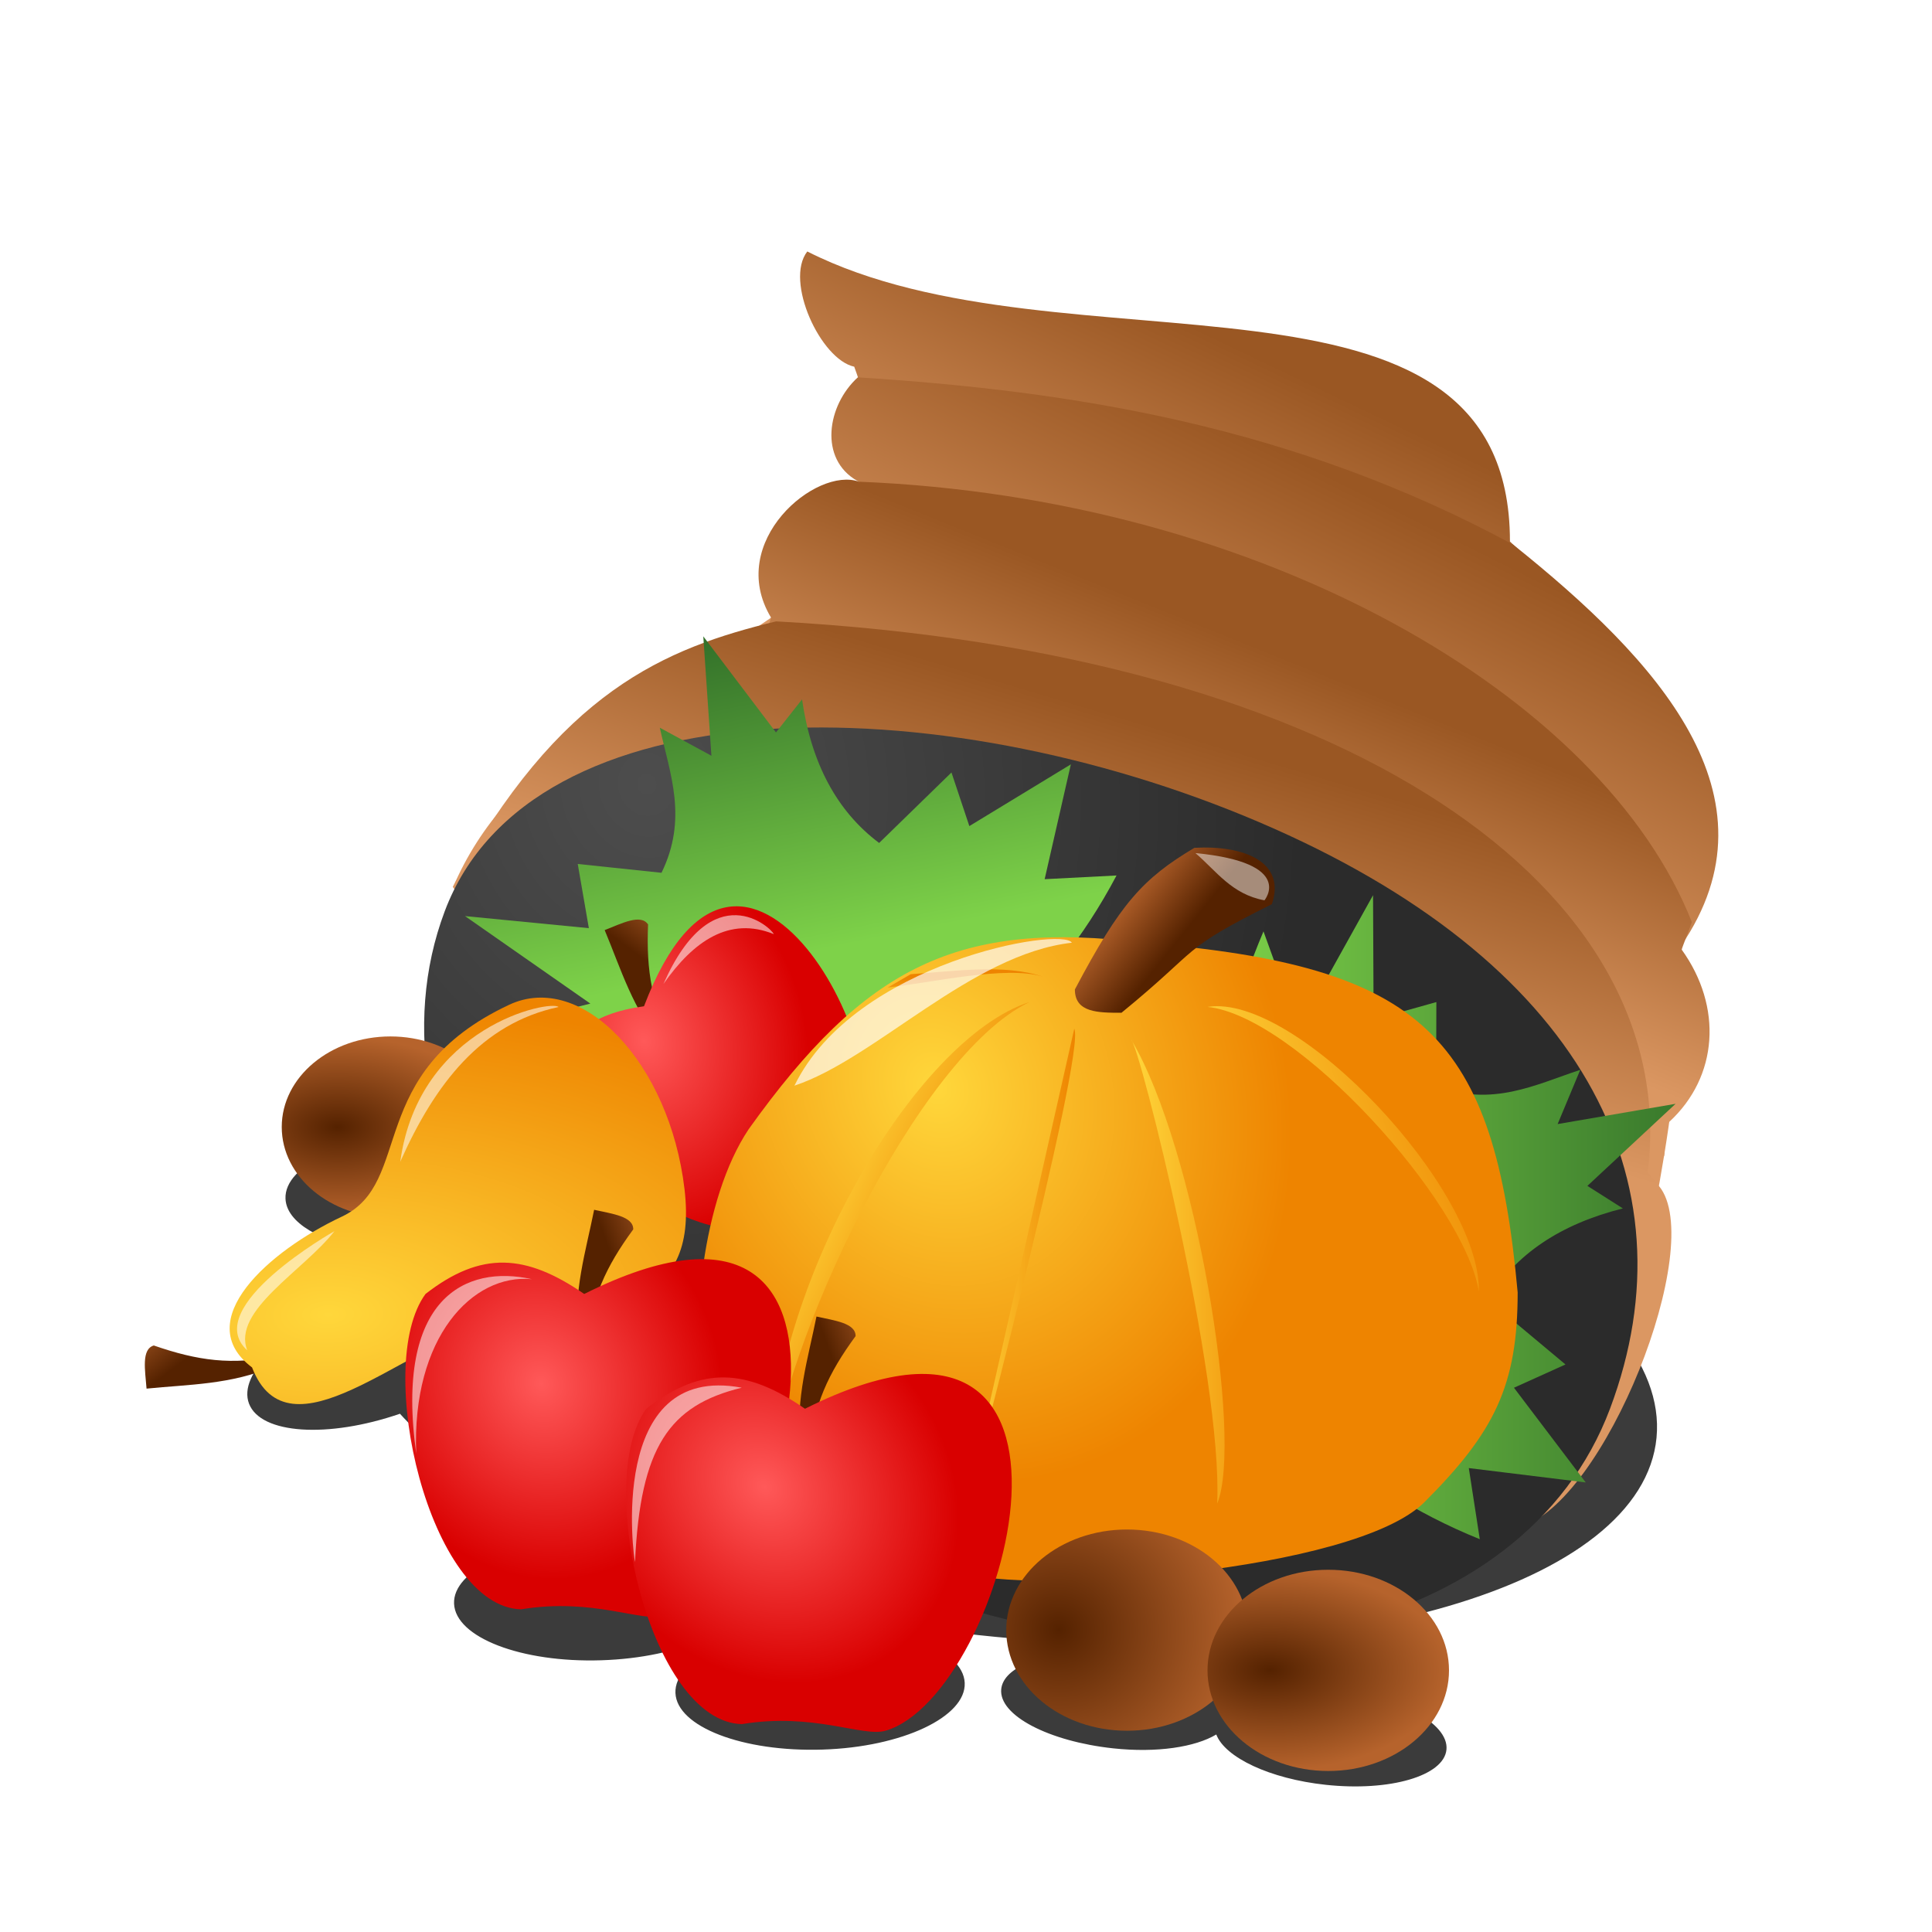 <?xml version="1.0" encoding="UTF-8" standalone="no"?>
<!-- Created with Inkscape (http://www.inkscape.org/) -->

<svg
   xmlns:dc="http://purl.org/dc/elements/1.1/"
   xmlns:cc="http://creativecommons.org/ns#"
   xmlns:rdf="http://www.w3.org/1999/02/22-rdf-syntax-ns#"
   xmlns:svg="http://www.w3.org/2000/svg"
   xmlns="http://www.w3.org/2000/svg"
   xmlns:xlink="http://www.w3.org/1999/xlink"
   xmlns:sodipodi="http://sodipodi.sourceforge.net/DTD/sodipodi-0.dtd"
   xmlns:inkscape="http://www.inkscape.org/namespaces/inkscape"
   width="48"
   height="48"
   id="svg2"
   version="1.1"
   inkscape:version="0.47 r22583"
   sodipodi:docname="thanksgiving03.svg"
   
   inkscape:export-xdpi="89.949997"
   inkscape:export-ydpi="89.949997">
  <defs
     id="defs4">
    <linearGradient
       id="linearGradient3115">
      <stop
         style="stop-color:#4d4d4d;stop-opacity:1;"
         offset="0"
         id="stop3117" />
      <stop
         style="stop-color:#2b2b2b;stop-opacity:1;"
         offset="1"
         id="stop3119" />
    </linearGradient>
    <linearGradient
       id="linearGradient3679">
      <stop
         style="stop-color:#552200;stop-opacity:1;"
         offset="0"
         id="stop3681" />
      <stop
         style="stop-color:#b6632c;stop-opacity:1;"
         offset="1"
         id="stop3683" />
    </linearGradient>
    <linearGradient
       id="linearGradient3669">
      <stop
         style="stop-color:#ffd73b;stop-opacity:1;"
         offset="0"
         id="stop3671" />
      <stop
         style="stop-color:#ee8400;stop-opacity:1;"
         offset="1"
         id="stop3673" />
    </linearGradient>
    <filter
       inkscape:collect="always"
       id="filter3798"
       x="-0.155"
       width="1.309"
       y="-0.241"
       height="1.482">
      <feGaussianBlur
         inkscape:collect="always"
         stdDeviation="0.204"
         id="feGaussianBlur3800" />
    </filter>
    <filter
       inkscape:collect="always"
       id="filter3812">
      <feGaussianBlur
         inkscape:collect="always"
         stdDeviation="0.24"
         id="feGaussianBlur3814" />
    </filter>
    <radialGradient
       inkscape:collect="always"
       xlink:href="#linearGradient3669"
       id="radialGradient2872"
       gradientUnits="userSpaceOnUse"
       gradientTransform="matrix(0.401,0.905,-0.769,0.34,797.5,661.729)"
       cx="17.36"
       cy="1023.915"
       fx="17.36"
       fy="1023.915"
       r="17.592" />
    <linearGradient
       inkscape:collect="always"
       xlink:href="#linearGradient3669"
       id="linearGradient2874"
       gradientUnits="userSpaceOnUse"
       x1="18.192"
       y1="29.262"
       x2="23.01"
       y2="29.262" />
    <linearGradient
       inkscape:collect="always"
       xlink:href="#linearGradient3669"
       id="linearGradient2876"
       gradientUnits="userSpaceOnUse"
       x1="11.123"
       y1="26.014"
       x2="16.945"
       y2="29.08" />
    <linearGradient
       inkscape:collect="always"
       xlink:href="#linearGradient3669"
       id="linearGradient2878"
       gradientUnits="userSpaceOnUse"
       x1="25.417"
       y1="29.106"
       x2="31.867"
       y2="29.106" />
    <linearGradient
       inkscape:collect="always"
       xlink:href="#linearGradient3679"
       id="linearGradient2880"
       gradientUnits="userSpaceOnUse"
       x1="28.548"
       y1="1017.85"
       x2="26.145"
       y2="1015.926" />
    <linearGradient
       inkscape:collect="always"
       xlink:href="#linearGradient3669"
       id="linearGradient2882"
       gradientUnits="userSpaceOnUse"
       x1="18.296"
       y1="1022.448"
       x2="18.296"
       y2="1020.889" />
    <linearGradient
       inkscape:collect="always"
       xlink:href="#linearGradient3669"
       id="linearGradient2884"
       gradientUnits="userSpaceOnUse"
       x1="28.691"
       y1="23.841"
       x2="40.335"
       y2="20.151" />
    <linearGradient
       id="linearGradient3613-4-2">
      <stop
         id="stop3615-96-7"
         offset="0"
         style="stop-color:#ff5959;stop-opacity:1;" />
      <stop
         id="stop3617-6-3"
         offset="1"
         style="stop-color:#d90000;stop-opacity:1;" />
    </linearGradient>
    <linearGradient
       id="linearGradient3764">
      <stop
         id="stop3766"
         offset="0"
         style="stop-color:#7ed249;stop-opacity:1;" />
      <stop
         id="stop3768"
         offset="1"
         style="stop-color:#286325;stop-opacity:1;" />
    </linearGradient>
    <linearGradient
       id="linearGradient2911">
      <stop
         id="stop2913"
         offset="0"
         style="stop-color:#9a5723;stop-opacity:1;" />
      <stop
         id="stop2915"
         offset="1"
         style="stop-color:#db9762;stop-opacity:1;" />
    </linearGradient>
    <linearGradient
       inkscape:collect="always"
       xlink:href="#linearGradient2911"
       id="linearGradient3087"
       x1="19.654"
       y1="-1.687"
       x2="19.427"
       y2="4.991"
       gradientUnits="userSpaceOnUse" />
    <linearGradient
       inkscape:collect="always"
       xlink:href="#linearGradient2911"
       id="linearGradient3089"
       x1="28.125"
       y1="9.375"
       x2="24.125"
       y2="17.438"
       gradientUnits="userSpaceOnUse" />
    <linearGradient
       inkscape:collect="always"
       xlink:href="#linearGradient2911"
       id="linearGradient3091"
       x1="27.188"
       y1="14.438"
       x2="24.75"
       y2="20.484"
       gradientUnits="userSpaceOnUse" />
    <linearGradient
       inkscape:collect="always"
       xlink:href="#linearGradient2911"
       id="linearGradient3093"
       x1="26.234"
       y1="17.312"
       x2="24.125"
       y2="24.375"
       gradientUnits="userSpaceOnUse" />
    <radialGradient
       inkscape:collect="always"
       xlink:href="#linearGradient3613-4-2"
       id="radialGradient3097"
       cx="18.812"
       cy="1040.836"
       fx="18.812"
       fy="1040.836"
       r="4.791"
       gradientTransform="matrix(0.744,0.796,-0.678,0.634,710.688,366.446)"
       gradientUnits="userSpaceOnUse" />
    <radialGradient
       inkscape:collect="always"
       xlink:href="#linearGradient3613-4-2"
       id="radialGradient3099"
       cx="13"
       cy="1038.094"
       fx="13"
       fy="1038.094"
       r="4.791"
       gradientTransform="matrix(0.388,0.952,-0.859,0.351,900.122,661.991)"
       gradientUnits="userSpaceOnUse" />
    <radialGradient
       inkscape:collect="always"
       xlink:href="#linearGradient3613-4-2"
       id="radialGradient3101"
       cx="16.312"
       cy="1030.197"
       fx="16.312"
       fy="1030.197"
       r="3.884"
       gradientTransform="matrix(0.344,1.217,-0.994,0.281,1034.412,720.878)"
       gradientUnits="userSpaceOnUse" />
    <linearGradient
       inkscape:collect="always"
       xlink:href="#linearGradient3764"
       id="linearGradient3105"
       x1="21.5"
       y1="1027.737"
       x2="19.647"
       y2="1018.612"
       gradientUnits="userSpaceOnUse" />
    <linearGradient
       inkscape:collect="always"
       xlink:href="#linearGradient3764"
       id="linearGradient3107"
       x1="30.099"
       y1="1034.603"
       x2="44.568"
       y2="1034.603"
       gradientUnits="userSpaceOnUse" />
    <radialGradient
       inkscape:collect="always"
       xlink:href="#linearGradient3679"
       id="radialGradient3109"
       cx="19.312"
       cy="18.5"
       fx="19.312"
       fy="18.5"
       r="3"
       gradientTransform="matrix(1.555,0.153,-0.146,1.479,-8.02,-11.825)"
       gradientUnits="userSpaceOnUse" />
    <radialGradient
       inkscape:collect="always"
       xlink:href="#linearGradient3679"
       id="radialGradient3111"
       cx="19.562"
       cy="18.5"
       fx="19.562"
       fy="18.5"
       r="3"
       gradientTransform="matrix(1.479,3.1666668e-8,-1.7840376e-8,0.833,-9.374,3.083)"
       gradientUnits="userSpaceOnUse" />
    <radialGradient
       inkscape:collect="always"
       xlink:href="#linearGradient3679"
       id="radialGradient3113"
       cx="19.542"
       cy="18.5"
       fx="19.542"
       fy="18.5"
       r="3"
       gradientTransform="matrix(1.486,4.5288099e-7,-2.5473629e-7,0.834,-9.499,3.077)"
       gradientUnits="userSpaceOnUse" />
    <radialGradient
       inkscape:collect="always"
       xlink:href="#linearGradient3115"
       id="radialGradient3121"
       cx="15.625"
       cy="1021.125"
       fx="15.625"
       fy="1021.125"
       r="15.072"
       gradientTransform="matrix(0.244,1.155,-1.054,0.222,1088.527,779.107)"
       gradientUnits="userSpaceOnUse" />
    <radialGradient
       inkscape:collect="always"
       xlink:href="#linearGradient3669"
       id="radialGradient3142"
       cx="8.25"
       cy="1037.284"
       fx="8.25"
       fy="1037.284"
       r="5.669"
       gradientTransform="matrix(2.686,-0.065,0.033,1.376,-48.224,-389.741)"
       gradientUnits="userSpaceOnUse" />
    <linearGradient
       inkscape:collect="always"
       xlink:href="#linearGradient3679"
       id="linearGradient3148"
       x1="20.418"
       y1="32.709"
       x2="22.009"
       y2="32.134"
       gradientUnits="userSpaceOnUse"
       gradientTransform="translate(0.088,1004.937)" />
    <linearGradient
       inkscape:collect="always"
       xlink:href="#linearGradient3679"
       id="linearGradient3152"
       gradientUnits="userSpaceOnUse"
       gradientTransform="translate(-5.436,1002.285)"
       x1="20.418"
       y1="32.709"
       x2="22.009"
       y2="32.134" />
    <linearGradient
       inkscape:collect="always"
       xlink:href="#linearGradient3679"
       id="linearGradient3156"
       gradientUnits="userSpaceOnUse"
       gradientTransform="matrix(0.83,-0.558,0.558,0.83,-19.677,1012.093)"
       x1="20.418"
       y1="32.709"
       x2="22.009"
       y2="32.134" />
    <linearGradient
       inkscape:collect="always"
       xlink:href="#linearGradient3679"
       id="linearGradient3160"
       gradientUnits="userSpaceOnUse"
       gradientTransform="matrix(-0.293,-0.956,0.956,-0.293,-21.153,1067.598)"
       x1="20.418"
       y1="32.709"
       x2="22.009"
       y2="32.134" />
    <filter
       inkscape:collect="always"
       id="filter3964"
       x="-0.106"
       width="1.213"
       y="-0.171"
       height="1.342">
      <feGaussianBlur
         inkscape:collect="always"
         stdDeviation="0.122"
         id="feGaussianBlur3966" />
    </filter>
    <filter
       inkscape:collect="always"
       id="filter3968">
      <feGaussianBlur
         inkscape:collect="always"
         stdDeviation="0.122"
         id="feGaussianBlur3970" />
    </filter>
    <filter
       inkscape:collect="always"
       id="filter3972"
       x="-0.121"
       width="1.241"
       y="-0.098"
       height="1.197">
      <feGaussianBlur
         inkscape:collect="always"
         stdDeviation="0.122"
         id="feGaussianBlur3974" />
    </filter>
    <filter
       inkscape:collect="always"
       id="filter3976">
      <feGaussianBlur
         inkscape:collect="always"
         stdDeviation="0.122"
         id="feGaussianBlur3978" />
    </filter>
    <filter
       inkscape:collect="always"
       id="filter3980"
       x="-0.107"
       width="1.214"
       y="-0.066"
       height="1.133">
      <feGaussianBlur
         inkscape:collect="always"
         stdDeviation="0.122"
         id="feGaussianBlur3982" />
    </filter>
    <filter
       inkscape:collect="always"
       id="filter3692">
      <feGaussianBlur
         inkscape:collect="always"
         stdDeviation="0.654"
         id="feGaussianBlur3694" />
    </filter>
  </defs>
  <sodipodi:namedview
     id="base"
     pagecolor="#ffffff"
     bordercolor="#666666"
     borderopacity="1.0"
     inkscape:pageopacity="0.0"
     inkscape:pageshadow="2"
     inkscape:zoom="1"
     inkscape:cx="25.324095"
     inkscape:cy="24"
     inkscape:document-units="px"
     inkscape:current-layer="layer1"
     showgrid="false"
     inkscape:window-width="1182"
     inkscape:window-height="876"
     inkscape:window-x="452"
     inkscape:window-y="24"
     inkscape:window-maximized="0">
    <inkscape:grid
       type="xygrid"
       id="grid2837"
       empspacing="5"
       visible="true"
       enabled="true"
       snapvisiblegridlinesonly="true" />
  </sodipodi:namedview>
  <g
     inkscape:label="Layer 1"
     inkscape:groupmode="layer"
     id="layer1"
     transform="translate(0,-1004.362)">
    <path
       style="fill:#000000;fill-opacity:0.769;fill-rule:evenodd;stroke:none;filter:url(#filter3692)"
       d="m 20.75,1031.456 c -3.112,0.062 -5.855,0.524 -7.938,1.312 -0.616,-0.18 -1.359,-0.276 -2.188,-0.25 -1.986,0.063 -3.566,0.786 -3.531,1.625 0.025,0.598 0.863,1.071 2.062,1.281 -0.205,0.367 -0.368,0.752 -0.406,1.156 -0.004,0.042 0.002,0.083 0,0.125 -1.699,0.702 -2.846,1.789 -2.562,2.531 0.29,0.758 1.96,0.866 3.75,0.25 1.025,1.136 2.676,2.198 4.75,3.094 -1.927,0.089 -3.441,0.803 -3.406,1.625 0.035,0.839 1.671,1.469 3.656,1.406 1.986,-0.063 3.566,-0.786 3.531,-1.625 -0.002,-0.041 -0.022,-0.085 -0.031,-0.125 1.809,0.495 3.781,0.899 5.875,1.125 8.943,0.963 16.494,-1.228 16.844,-4.906 0.35,-3.678 -6.619,-7.443 -15.562,-8.406 -1.677,-0.181 -3.304,-0.249 -4.844,-0.219 z m -0.438,13.312 c -1.986,0.063 -3.566,0.817 -3.531,1.656 0.035,0.839 1.671,1.469 3.656,1.406 1.986,-0.063 3.566,-0.817 3.531,-1.656 -0.035,-0.839 -1.671,-1.469 -3.656,-1.406 z m 6.438,0.656 c -1.051,0.068 -1.828,0.415 -1.875,0.906 -0.062,0.654 1.19,1.297 2.781,1.469 1.087,0.117 2.037,-0.031 2.562,-0.344 0.217,0.569 1.326,1.1 2.719,1.25 1.592,0.171 2.938,-0.221 3,-0.875 0.062,-0.655 -1.19,-1.329 -2.781,-1.5 -1.087,-0.117 -2.037,0.031 -2.562,0.344 -0.25,-0.555 -1.355,-1.072 -2.719,-1.219 -0.398,-0.043 -0.775,-0.054 -1.125,-0.031 z"
       id="path3679" />
    <path
       transform="matrix(0.928,0.396,-0.43,1.146,7.55,1005.133)"
       style="fill:url(#linearGradient3087);fill-rule:evenodd;stroke:none;fill-opacity:1"
       d="M 41.968,14.921 C 41.537,11.518 40.901,8.532 39.7,6.096 38.251,3.159 35.98,1.023 32.253,-0.078 29.624,-5.747 20.543,0.485 13.526,0.105 c -0.274,0.736 1.244,1.913 2.081,1.779 5.029,4.624 -4.438,7.268 -4.751,12.921 5.805,3.229 8.274,-6.044 17.387,-6.044 9.113,0 8.356,5.304 13.725,6.161 z"
       id="path2908"
       sodipodi:nodetypes="csccccsc" />
    <path
       style="color:#000000;fill:url(#linearGradient3089);stroke:none;stroke-width:1px;stroke-linecap:butt;stroke-linejoin:miter;stroke-miterlimit:4;stroke-opacity:1;stroke-dasharray:none;stroke-dashoffset:0;marker:none;visibility:visible;display:inline;overflow:visible;enable-background:accumulate;fill-opacity:1"
       d="m 21.312,9.375 c -0.766,0.698 -0.971,2.024 -0.017,2.57 0.552,0.316 0.15,0.936 -0.14,1.43 l 0.031,0.25 c 0.062,-0.188 3.625,2.875 3.875,3.062 0.245,0.184 15.994,8.464 16.656,8.812 0.044,-0.682 -0.319,-1.462 0.048,-1.999 C 44.316,19.777 41.156,16.383 37.594,13.531 32.131,10.578 26.669,9.714 21.312,9.375 z"
       transform="translate(0,1004.362)"
       id="path2918"
       sodipodi:nodetypes="csccscscc" />
    <path
       style="color:#000000;fill:url(#linearGradient3091);stroke:none;stroke-width:1px;stroke-linecap:butt;stroke-linejoin:miter;stroke-miterlimit:4;stroke-opacity:1;stroke-dasharray:none;stroke-dashoffset:0;marker:none;visibility:visible;display:inline;overflow:visible;enable-background:accumulate;fill-opacity:1"
       d="m 21.344,11.969 c -1.061,-0.391 -3.323,1.488 -2.188,3.375 L 18.938,16.062 c 0.188,0.125 -1.438,5 -1.125,5.438 0.059,0.082 1.071,0.463 2.406,0.938 C 23.07,21.367 26.313,20.426 30,22 c 3.821,1.631 5.312,3.712 6.219,5.781 1.415,0.461 4.469,1.469 4.469,1.469 l 0.656,-0.531 c 0.047,-0.285 -0.078,-0.656 0.13,-0.848 1.214,-1.121 1.329,-2.856 0.308,-4.277 -0.007,-0.018 0.257,-0.669 0.25,-0.688 -2.215,-5.613 -10.673,-10.536 -20.688,-10.938 z"
       transform="translate(0,1004.362)"
       id="path2916"
       sodipodi:nodetypes="cccscscccscsc" />
    <path
       style="color:#000000;fill:url(#linearGradient3093);stroke:none;stroke-width:1px;stroke-linecap:butt;stroke-linejoin:miter;stroke-miterlimit:4;stroke-opacity:1;stroke-dasharray:none;stroke-dashoffset:0;marker:none;visibility:visible;display:inline;overflow:visible;enable-background:accumulate;fill-opacity:1"
       d="M 19.281,15.438 C 16.523,16.107 13.896,17.165 11.25,22.031 15.25,28.031 21.54,18.389 30,22 c 7.583,3.236 5.999,8.202 8.906,11.438 0.536,0.094 -1.565,4.473 -1.156,4.5 2.109,-0.555 4.666,-7.015 3.469,-8.469 C 41.134,29.375 40.938,29.125 40.938,29.125 41.804,22.122 33.558,16.21 19.281,15.438 z"
       transform="translate(0,1004.362)"
       id="path2914"
       sodipodi:nodetypes="ccsccccc" />
    <path
       style="fill:url(#radialGradient3121);fill-rule:evenodd;stroke:none;fill-opacity:1"
       d="m 40,1039.362 c -2.134,5.682 -10.345,7.521 -18.34,4.109 -7.995,-3.412 -12.746,-10.784 -10.612,-16.466 2.134,-5.682 12.235,-5.632 20.23,-2.219 7.995,3.412 10.856,8.894 8.722,14.576 z"
       id="path2906"
       sodipodi:nodetypes="csssc" />
    <path
       sodipodi:nodetypes="cccccccccccccccccc"
       id="path2904"
       d="m 40.323,1034.384 c -1.547,0.387 -2.673,1.136 -3.354,2.269 l 1.925,1.609 -1.28,0.578 1.783,2.353 -2.905,-0.357 0.273,1.767 c -6.582,-2.666 -8.113,-8.622 -5.374,-15.101 l 0.876,2.42 1.846,-3.319 0.014,3.092 1.559,-0.437 -0.006,2.092 c 1.41,0.518 2.464,-0.04 3.581,-0.408 l -0.562,1.347 2.93,-0.503 -2.191,2.039 0.882,0.56 z"
       style="color:#000000;fill:url(#linearGradient3107);stroke:none;stroke-width:1px;marker:none;visibility:visible;display:inline;overflow:visible;enable-background:accumulate" />
    <path
       style="color:#000000;fill:url(#linearGradient3105);stroke:none;stroke-width:1px;marker:none;visibility:visible;display:inline;overflow:visible;enable-background:accumulate;fill-opacity:1"
       d="m 19.927,1021.738 c 0.227,1.578 0.858,2.774 1.915,3.567 l 1.797,-1.751 0.444,1.332 2.522,-1.534 -0.651,2.853 1.786,-0.092 c -3.322,6.276 -9.403,7.192 -15.57,3.808 l 2.497,-0.625 -3.114,-2.174 3.077,0.3 -0.276,-1.595 2.081,0.219 c 0.659,-1.349 0.211,-2.455 -0.042,-3.604 l 1.282,0.696 -0.202,-2.966 1.806,2.387 0.647,-0.82 z"
       id="path2902"
       sodipodi:nodetypes="cccccccccccccccccc" />
    <path
       transform="matrix(0.9,0,0,0.9,-9.2,1015.712)"
       d="m 24,18.5 c 0,1.381 -1.343,2.5 -3,2.5 -1.657,0 -3,-1.119 -3,-2.5 0,-1.381 1.343,-2.5 3,-2.5 1.657,0 3,1.119 3,2.5 z"
       sodipodi:ry="2.5"
       sodipodi:rx="3"
       sodipodi:cy="18.5"
       sodipodi:cx="21"
       id="path2898"
       style="fill:url(#radialGradient3113);fill-rule:evenodd;stroke:none"
       sodipodi:type="arc" />
    <path
       style="color:#000000;fill:url(#linearGradient3156);fill-opacity:1;stroke:none;stroke-width:1px;marker:none;visibility:visible;display:inline;overflow:visible;enable-background:accumulate"
       d="m 16.47,1030.332 c -0.744,-0.881 -1.04,-1.887 -1.447,-2.862 0.428,-0.168 0.899,-0.411 1.078,-0.14 -0.046,1.149 0.087,2.007 0.651,3.025 l -0.282,-0.023 z"
       id="path3154"
       sodipodi:nodetypes="ccccc" />
    <path
       style="color:#000000;fill:url(#radialGradient3101);stroke:none;stroke-width:1px;marker:none;visibility:visible;display:inline;overflow:visible;enable-background:accumulate;fill-opacity:1"
       d="m 13.765,1031.416 c 0.187,1.696 4.119,4.357 5.428,3.205 0.86,-1.098 1.872,-1.376 2.108,-1.765 1.251,-2.063 -2.849,-9.929 -5.301,-3.494 -1.338,0.189 -2.011,0.718 -2.235,2.054 z"
       id="path2896"
       sodipodi:nodetypes="ccscc" />
    <path
       sodipodi:nodetypes="ccccc"
       id="path3158"
       d="m 6.8,1038.309 c -1.059,0.456 -2.108,0.447 -3.159,0.553 -0.036,-0.458 -0.133,-0.979 0.18,-1.072 1.086,0.377 1.946,0.5 3.083,0.256 l -0.104,0.263 z"
       style="color:#000000;fill:url(#linearGradient3160);fill-opacity:1;stroke:none;stroke-width:1px;marker:none;visibility:visible;display:inline;overflow:visible;enable-background:accumulate" />
    <path
       style="color:#000000;fill:url(#radialGradient3142);stroke:none;stroke-width:1px;marker:none;visibility:visible;display:inline;overflow:visible;enable-background:accumulate"
       d="m 6.262,1038.335 c 0.912,2.369 3.801,-0.581 5.738,-0.973 3.141,-0.369 5.357,-0.474 5.007,-3.454 -0.369,-3.141 -2.548,-5.432 -4.359,-4.582 -3.621,1.699 -2.347,4.415 -4.158,5.264 -1.811,0.85 -3.768,2.587 -2.228,3.745 z"
       id="path2888"
       sodipodi:nodetypes="ccsssc" />
    <g
       id="g2861"
       transform="matrix(0.579,0,0,0.579,13.388,437.576)">
      <path
         sodipodi:nodetypes="csssccc"
         id="path2867"
         d="m 9,1027.362 c -2,3 -2.51,8.431 -2,12 1,7 8,6 11,7 3,1 17,0 20,-3 3,-3 4,-5 4,-9 -1,-11 -4,-14 -16,-15 -8,-1 -12,1 -17,8 z"
         style="color:#000000;fill:url(#radialGradient2872);fill-opacity:1;stroke:none;stroke-width:1px;marker:none;visibility:visible;display:inline;overflow:visible;enable-background:accumulate" />
      <path
         transform="translate(0,1004.362)"
         id="path3725"
         d="m 22.974,18.685 -4.782,21.155 c 0,0 5.302,-20.115 4.782,-21.155 z"
         style="color:#000000;fill:url(#linearGradient2874);stroke:none;stroke-width:1px;marker:none;visibility:visible;display:inline;overflow:visible;enable-background:accumulate" />
      <path
         sodipodi:nodetypes="ccc"
         transform="translate(0,1004.362)"
         id="path3713"
         d="M 21.051,17.541 C 16.152,19.115 9.92,29.711 9.876,38.02 10.391,32.232 16.268,19.819 21.051,17.541 z"
         style="color:#000000;fill:url(#linearGradient2876);stroke:none;stroke-width:1px;marker:none;visibility:visible;display:inline;overflow:visible;enable-background:accumulate" />
      <path
         sodipodi:nodetypes="ccc"
         transform="translate(0,1004.362)"
         id="path3727"
         d="m 25.417,19.153 c 0.364,0.291 3.935,14.455 3.69,19.907 1.132,-2.746 -0.923,-15.28 -3.69,-19.907 z"
         style="color:#000000;fill:url(#linearGradient2878);stroke:none;stroke-width:1px;marker:none;visibility:visible;display:inline;overflow:visible;enable-background:accumulate" />
      <path
         sodipodi:nodetypes="ccccc"
         id="path3650"
         d="m 23,1021.362 c 1.948,-3.688 2.908,-4.753 5.129,-6.077 2.103,-0.121 3.944,0.592 3.324,2.416 -4,2 -2.973,1.817 -6.453,4.661 -1,0 -2,0 -2,-1 z"
         style="color:#000000;fill:url(#linearGradient2880);fill-opacity:1;stroke:none;stroke-width:1px;marker:none;visibility:visible;display:inline;overflow:visible;enable-background:accumulate" />
      <path
         sodipodi:nodetypes="cccc"
         id="path3746"
         d="m 21.623,1020.812 c -1.647,-0.554 -3.775,-0.234 -5.666,-0.104 l -0.988,0.572 c 1.854,-0.201 5.075,-0.958 6.653,-0.468 z"
         style="color:#000000;fill:url(#linearGradient2882);stroke:none;stroke-width:1px;marker:none;visibility:visible;display:inline;overflow:visible;enable-background:accumulate" />
      <path
         sodipodi:nodetypes="ccc"
         transform="translate(0,1004.362)"
         id="path3729"
         d="m 28.691,17.749 c 3.821,0.392 11.036,8.374 11.643,12.215 0.085,-4.368 -7.818,-12.821 -11.643,-12.215 z"
         style="color:#000000;fill:url(#linearGradient2884);stroke:none;stroke-width:1px;marker:none;visibility:visible;display:inline;overflow:visible;enable-background:accumulate" />
      <path
         sodipodi:nodetypes="ccc"
         transform="translate(0,1004.362)"
         id="path3788"
         d="m 28.172,11.148 c 0.897,0.766 1.556,1.77 2.963,2.027 0,0 1.351,-1.611 -2.963,-2.027 z"
         style="color:#000000;fill:#ffffff;fill-opacity:0.48;stroke:none;stroke-width:1px;marker:none;visibility:visible;display:inline;overflow:visible;filter:url(#filter3798);enable-background:accumulate" />
      <path
         sodipodi:nodetypes="ccc"
         transform="translate(0,1004.362)"
         id="path3802"
         d="m 10.967,21.128 c 3.477,-1.153 7.591,-5.646 11.903,-6.133 -0.401,-0.702 -9.32,0.83 -11.903,6.133 z"
         style="color:#000000;fill:#ffffff;fill-opacity:0.671;stroke:none;stroke-width:1px;marker:none;visibility:visible;display:inline;overflow:visible;filter:url(#filter3812);enable-background:accumulate" />
    </g>
    <path
       sodipodi:nodetypes="ccccc"
       id="path3150"
       d="m 14.363,1037.601 c -0.125,-1.147 0.191,-2.146 0.398,-3.182 0.448,0.1 0.975,0.161 0.972,0.486 -0.679,0.927 -1.049,1.713 -1.149,2.873 l -0.221,-0.177 z"
       style="color:#000000;fill:url(#linearGradient3152);fill-opacity:1;stroke:none;stroke-width:1px;marker:none;visibility:visible;display:inline;overflow:visible;enable-background:accumulate" />
    <path
       style="color:#000000;fill:url(#radialGradient3099);stroke:none;stroke-width:1px;marker:none;visibility:visible;display:inline;overflow:visible;enable-background:accumulate;fill-opacity:1"
       d="m 10.572,1036.51 c -1.311,1.787 0.111,7.787 2.376,7.835 1.788,-0.294 3,0.329 3.567,0.165 3.01,-0.874 6,-12 -2,-8 -1.446,-0.995 -2.554,-1.08 -3.943,0 z"
       id="path2886"
       sodipodi:nodetypes="ccscc" />
    <path
       sodipodi:type="arc"
       style="fill:url(#radialGradient3109);fill-rule:evenodd;stroke:none"
       id="path2890"
       sodipodi:cx="21"
       sodipodi:cy="18.5"
       sodipodi:rx="3"
       sodipodi:ry="2.5"
       d="m 24,18.5 c 0,1.381 -1.343,2.5 -3,2.5 -1.657,0 -3,-1.119 -3,-2.5 0,-1.381 1.343,-2.5 3,-2.5 1.657,0 3,1.119 3,2.5 z"
       transform="translate(7,1026.362)" />
    <path
       transform="translate(12,1027.362)"
       d="m 24,18.5 c 0,1.381 -1.343,2.5 -3,2.5 -1.657,0 -3,-1.119 -3,-2.5 0,-1.381 1.343,-2.5 3,-2.5 1.657,0 3,1.119 3,2.5 z"
       sodipodi:ry="2.5"
       sodipodi:rx="3"
       sodipodi:cy="18.5"
       sodipodi:cx="21"
       id="path2892"
       style="fill:url(#radialGradient3111);fill-rule:evenodd;stroke:none"
       sodipodi:type="arc" />
    <path
       style="color:#000000;fill:url(#linearGradient3148);fill-opacity:1;stroke:none;stroke-width:1px;marker:none;visibility:visible;display:inline;overflow:visible;enable-background:accumulate"
       d="m 19.887,1040.253 c -0.125,-1.147 0.191,-2.146 0.398,-3.182 0.448,0.1 0.975,0.161 0.972,0.486 -0.679,0.927 -1.049,1.713 -1.149,2.873 l -0.221,-0.177 z"
       id="path3144"
       sodipodi:nodetypes="ccccc" />
    <path
       sodipodi:nodetypes="ccscc"
       id="path2894"
       d="m 16.057,1039.362 c -1.311,1.787 0.111,7.787 2.376,7.835 1.788,-0.294 3,0.329 3.567,0.165 3.01,-0.874 6,-12 -2,-8 -1.446,-0.995 -2.554,-1.08 -3.943,0 z"
       style="color:#000000;fill:url(#radialGradient3097);stroke:none;stroke-width:1px;marker:none;visibility:visible;display:inline;overflow:visible;enable-background:accumulate;fill-opacity:1" />
    <path
       style="color:#000000;fill:#ffffff;stroke:none;stroke-width:1px;stroke-linecap:butt;stroke-linejoin:miter;stroke-miterlimit:4;stroke-opacity:1;stroke-dasharray:none;stroke-dashoffset:0;marker:none;visibility:visible;display:inline;overflow:visible;enable-background:accumulate;filter:url(#filter3980);fill-opacity:0.549"
       d="m 18.429,34.477 c -1.803,0.438 -2.521,1.473 -2.652,4.331 -0.03,-0.061 -0.713,-4.962 2.652,-4.331 z"
       id="path3162"
       transform="translate(0,1004.362)"
       sodipodi:nodetypes="ccc" />
    <path
       style="color:#000000;fill:#ffffff;stroke:none;stroke-width:1px;stroke-linecap:butt;stroke-linejoin:miter;stroke-miterlimit:4;stroke-opacity:1;stroke-dasharray:none;stroke-dashoffset:0;marker:none;visibility:visible;display:inline;overflow:visible;enable-background:accumulate;filter:url(#filter3976);fill-opacity:0.549"
       d="m 13.214,31.781 c -1.475,-0.144 -2.987,1.446 -2.873,4.331 -0.539,-3.871 1.231,-4.699 2.873,-4.331 z"
       id="path3164"
       transform="translate(0,1004.362)"
       sodipodi:nodetypes="ccc" />
    <path
       style="color:#000000;fill:#ffffff;stroke:none;stroke-width:1px;stroke-linecap:butt;stroke-linejoin:miter;stroke-miterlimit:4;stroke-opacity:1;stroke-dasharray:none;stroke-dashoffset:0;marker:none;visibility:visible;display:inline;overflow:visible;enable-background:accumulate;filter:url(#filter3972);fill-opacity:0.549"
       d="m 6.143,33.549 c -0.385,-0.987 1.396,-1.974 2.166,-2.961 -0.005,0.002 -3.35,1.891 -2.166,2.961 z"
       id="path3166"
       transform="translate(0,1004.362)"
       sodipodi:nodetypes="ccc" />
    <path
       style="color:#000000;fill:#ffffff;stroke:none;stroke-width:1px;stroke-linecap:butt;stroke-linejoin:miter;stroke-miterlimit:4;stroke-opacity:1;stroke-dasharray:none;stroke-dashoffset:0;marker:none;visibility:visible;display:inline;overflow:visible;enable-background:accumulate;filter:url(#filter3968);fill-opacity:0.549"
       d="M 9.944,28.864 C 10.804,26.931 11.961,25.427 13.877,25.019 13.691,24.833 10.407,25.483 9.944,28.864 z"
       id="path3168"
       transform="translate(0,1004.362)"
       sodipodi:nodetypes="ccc" />
    <path
       style="color:#000000;fill:#ffffff;stroke:none;stroke-width:1px;stroke-linecap:butt;stroke-linejoin:miter;stroke-miterlimit:4;stroke-opacity:1;stroke-dasharray:none;stroke-dashoffset:0;marker:none;visibility:visible;display:inline;overflow:visible;enable-background:accumulate;filter:url(#filter3964);fill-opacity:0.549"
       d="m 16.484,24.445 c 0.749,-1.069 1.641,-1.683 2.74,-1.237 -0.05,-0.149 -1.522,-1.516 -2.74,1.237 z"
       id="path3170"
       transform="translate(0,1004.362)"
       sodipodi:nodetypes="ccc" />
  </g>
</svg>

